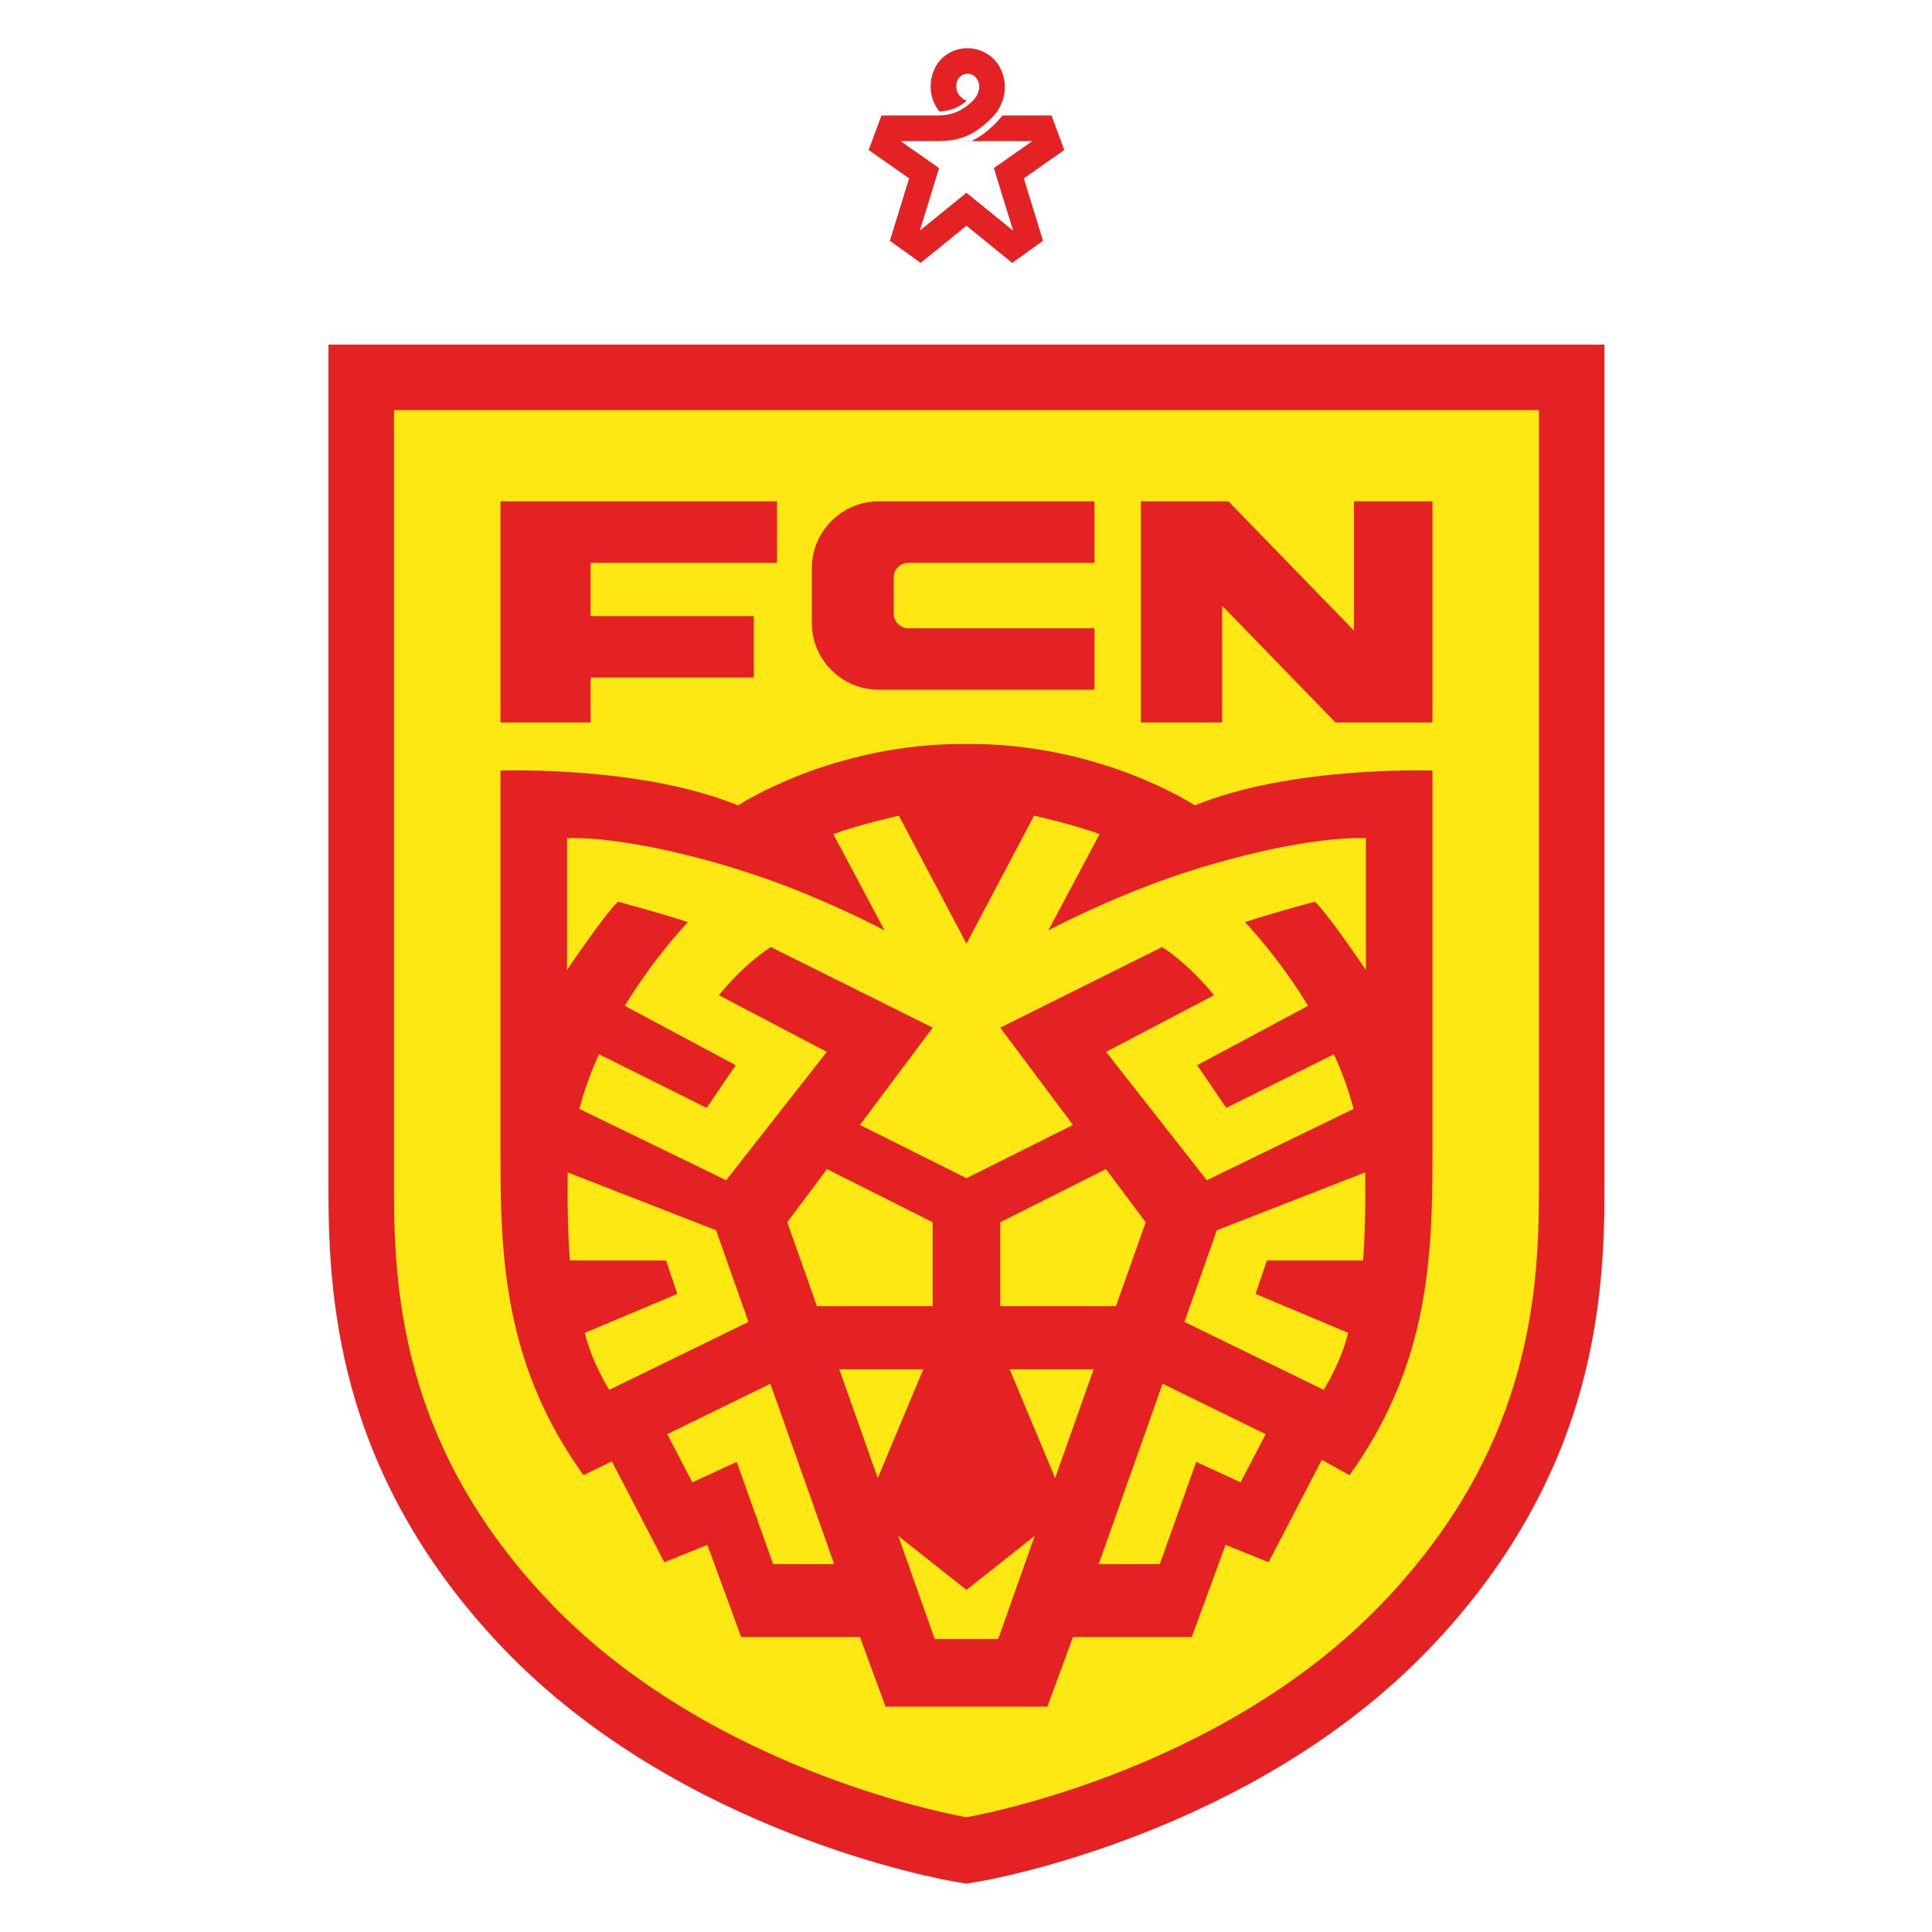 <svg height="1000" viewBox="0 0 1000 1000" width="1000" xmlns="http://www.w3.org/2000/svg"><g transform="matrix(5.067 0 0 -5.067 -81.812 1298.505)"><g transform="matrix(.267 0 0 .267 36.43 46.801)"><path d="M 49.7 652.677 V 328.27 c 0 -21.188 1.183 -49.43 10.408 -79.992 c 10.383 -34.394 29.394 -66.177 56.505 -94.468 v 0 C 184.67 82.795 285.398 65.254 289.653 64.542 l 4.137 -.692 l 4.137 .692 c 4.255 .712 104.98 18.253 173.037 89.268 c 27.112 28.291 46.123 60.074 56.505 94.468 c 9.228 30.562 10.41 58.804 10.41 79.992 v 324.407 z" fill="#e42223"/><path d="m 293.784 745.994 c -3.558 1.481 -4.698 5.091 -3.38 7.893 c 1.372 2.902 5.001 2.926 6.617 1.358 c 2.588 -2.509 2.113 -6.472 -.979 -9.452 c -4.064 -3.918 -8.278 -5.436 -12.833 -5.469 h -21.94 l -4.903 -13.197 l 15.229 -10.673 l .254 -.171 l -7.358 -23.895 l 11.787 -8.451 l 17.503 14.219 l 17.518 -14.219 l 11.784 8.466 l -7.258 23.568 l -.092 .306 l 15.484 10.851 l -4.885 13.195 h -18.831 l -.115 -.144 c -.603 -.842 -1.275 -1.645 -2.015 -2.398 c -3.307 -3.366 -6.36 -5.619 -9.402 -7.103 l -.339 -.151 c 5.265 0 15.605 0 23.371 0 c -5.223 -3.659 -10.498 -7.359 -14.412 -10.099 l -.315 -.226 c 1.845 -5.987 4.608 -14.959 7.372 -23.931 c -6.788 5.51 -13.61 11.045 -17.847 14.485 l -.316 -.243 c -4.255 -3.454 -10.916 -8.86 -17.547 -14.242 c 2.763 8.971 5.526 17.943 7.371 23.93 l -.198 .144 c -3.92 2.749 -9.253 6.486 -14.529 10.183 c 4.751 0 9.619 0 13.588 0 c 8.24 -.033 14.101 1.566 21.415 9.011 c 7.314 7.444 6.01 18.807 -1.175 23.9 c -7.183 5.094 -17.5 2.613 -21.027 -5.746 c -2.339 -5.543 -1.403 -11.49 2.044 -15.817 l .299 .025 c 3.815 .134 7.085 1.434 10.163 4.051 l -.103 .041 z" fill="#e42223"/><path d="M 134.71 171.152 C 79.688 228.568 74.765 286.346 74.765 328.27 V 627.612 H 512.813 V 328.27 c 0 -41.924 -4.925 -99.701 -59.946 -157.117 c -63.083 -65.825 -159.077 -81.889 -159.077 -81.889 c 0 0 -95.997 16.063 -159.08 81.889 z" fill="#fee813"/><path d="m 178.203 186.822 l 16.456 6.663 l 12.931 -35.263 h 45.45 l 9.794 -26.644 h 61.912 l 9.794 26.644 h 45.451 l 12.93 35.263 l 16.455 -6.663 l 20.373 39.183 l 10.579 -5.877 c 28.604 39.965 31.738 78.363 31.738 119.503 v 150.063 c 0 0 -53.678 1.958 -90.9 -13.321 c 0 0 -36.047 23.9 -87.375 23.51 h -.002 c -51.329 .391 -87.376 -23.51 -87.376 -23.51 c -37.221 15.28 -90.899 13.321 -90.899 13.321 V 339.631 c 0 -41.14 3.135 -79.538 31.738 -119.503 l 10.862 5.314 l 20.09 -38.62 z" fill="#e42223"/><path d="m 149.992 524.272 v -16.163 h -34.479 v 84.574 h 105.793 v -23.508 c 0 0 -48.803 0 -71.241 0 l -.073 -1.02 v -18.612 v -.742 h 62.433 v -23.509 c 0 0 -37.979 0 -62.333 0 l -.1 -1.021 z" fill="#e42223"/><path d="m 342.768 520.647 h -82.598 c -14.051 0 -25.546 11.496 -25.546 25.545 v 20.947 c 0 14.049 11.495 25.544 25.546 25.544 h 82.598 v -23.508 H 271.521 c -3.054 0 -5.552 -2.5 -5.552 -5.553 v -13.913 c 0 -3.055 2.498 -5.553 5.552 -5.553 h 71.247 z" fill="#e42223"/><path d="m 440.72 544.612 l 1.332 -1.436 v 49.507 h 30.014 v -84.574 h -37.094 l -41.754 43.01 l -1.633 1.591 v -44.601 h -31.06 v 84.574 h 33.502 z" fill="#e42223"/><path d="m 334.539 354.126 l -27.818 37.225 l 61.906 30.822 c 10.972 -7.053 19.852 -18.416 19.852 -18.416 l -41.27 -21.68 l 38.525 -49.106 l 56.162 27.297 c -1.89 7.264 -4.505 14.288 -7.513 20.916 l -41.203 -20.525 l -11.102 16.325 l 42.436 22.721 c -11.741 19.23 -24.15 32.003 -24.15 32.003 c 9.272 3.135 26.774 7.836 26.774 7.836 c 5.747 -5.746 19.459 -26.12 19.459 -26.12 v 50.412 c -19.59 .783 -56.813 -7.444 -88.145 -20.018 c -19.405 -7.789 -33.318 -15.246 -33.318 -15.246 l 19.593 36.832 c -9.406 3.526 -25.077 7.052 -25.077 7.052 l -25.862 -48.977 l -25.86 48.977 c 0 0 -15.673 -3.526 -25.078 -7.052 l 19.592 -36.832 c 0 0 -13.912 7.457 -33.317 15.246 c -31.333 12.574 -68.555 20.801 -88.144 20.018 v -50.412 c 0 0 13.711 20.374 19.458 26.12 c 0 0 17.5 -4.701 26.775 -7.836 c 0 0 -12.41 -12.773 -24.152 -32.003 l 42.436 -22.721 l -11.102 -16.325 l -41.201 20.525 c -3.01 -6.628 -5.625 -13.652 -7.513 -20.916 l 56.16 -27.297 l 38.527 49.106 l -41.27 21.68 c 0 0 8.881 11.363 19.851 18.416 l 61.907 -30.822 l -27.818 -37.225 l 40.749 -20.371 z" fill="#fee813"/><path d="m 259.859 219.007 l -14.729 41.628 h 32.128 z" fill="#fee813"/><path d="m 225.22 316.904 l 15.198 20.334 l 40.44 -20.334 v -32.127 h -44.275 z" fill="#fee813"/><path d="m 219.811 186.111 h 23.376 l -24.418 69.013 l -39.459 -19.308 l 9.602 -18.43 l 16.979 7.834 z" fill="#fee813"/><path d="m 147.772 274.59 c 2.742 -11.492 9.363 -21.808 9.363 -21.808 l 53.265 25.978 l -12.406 35.083 l -56.753 22.13 c 0 0 -.391 -16.713 .784 -33.696 h 36.83 l 4.312 -12.797 z" fill="#fee813"/><path d="m 267.672 196.922 l 13.97 -39.483 h 24.292 l 13.972 39.483 l -26.116 -20.677 z" fill="#fee813"/><path d="m 327.719 219.007 l 14.729 41.628 h -32.128 z" fill="#fee813"/><path d="M 362.358 316.904 L 347.162 337.238 L 306.721 316.904 v -32.127 h 44.275 z" fill="#fee813"/><path d="m 367.768 186.111 h -23.377 l 24.419 69.013 l 39.458 -19.308 l -9.602 -18.43 l -16.98 7.834 z" fill="#fee813"/><path d="m 439.806 274.59 c -2.743 -11.492 -9.363 -21.808 -9.363 -21.808 l -53.265 25.978 l 12.406 35.083 l 56.753 22.13 c 0 0 .391 -16.713 -.783 -33.696 h -36.831 l -4.311 -12.797 z" fill="#fee813"/></g></g></svg>